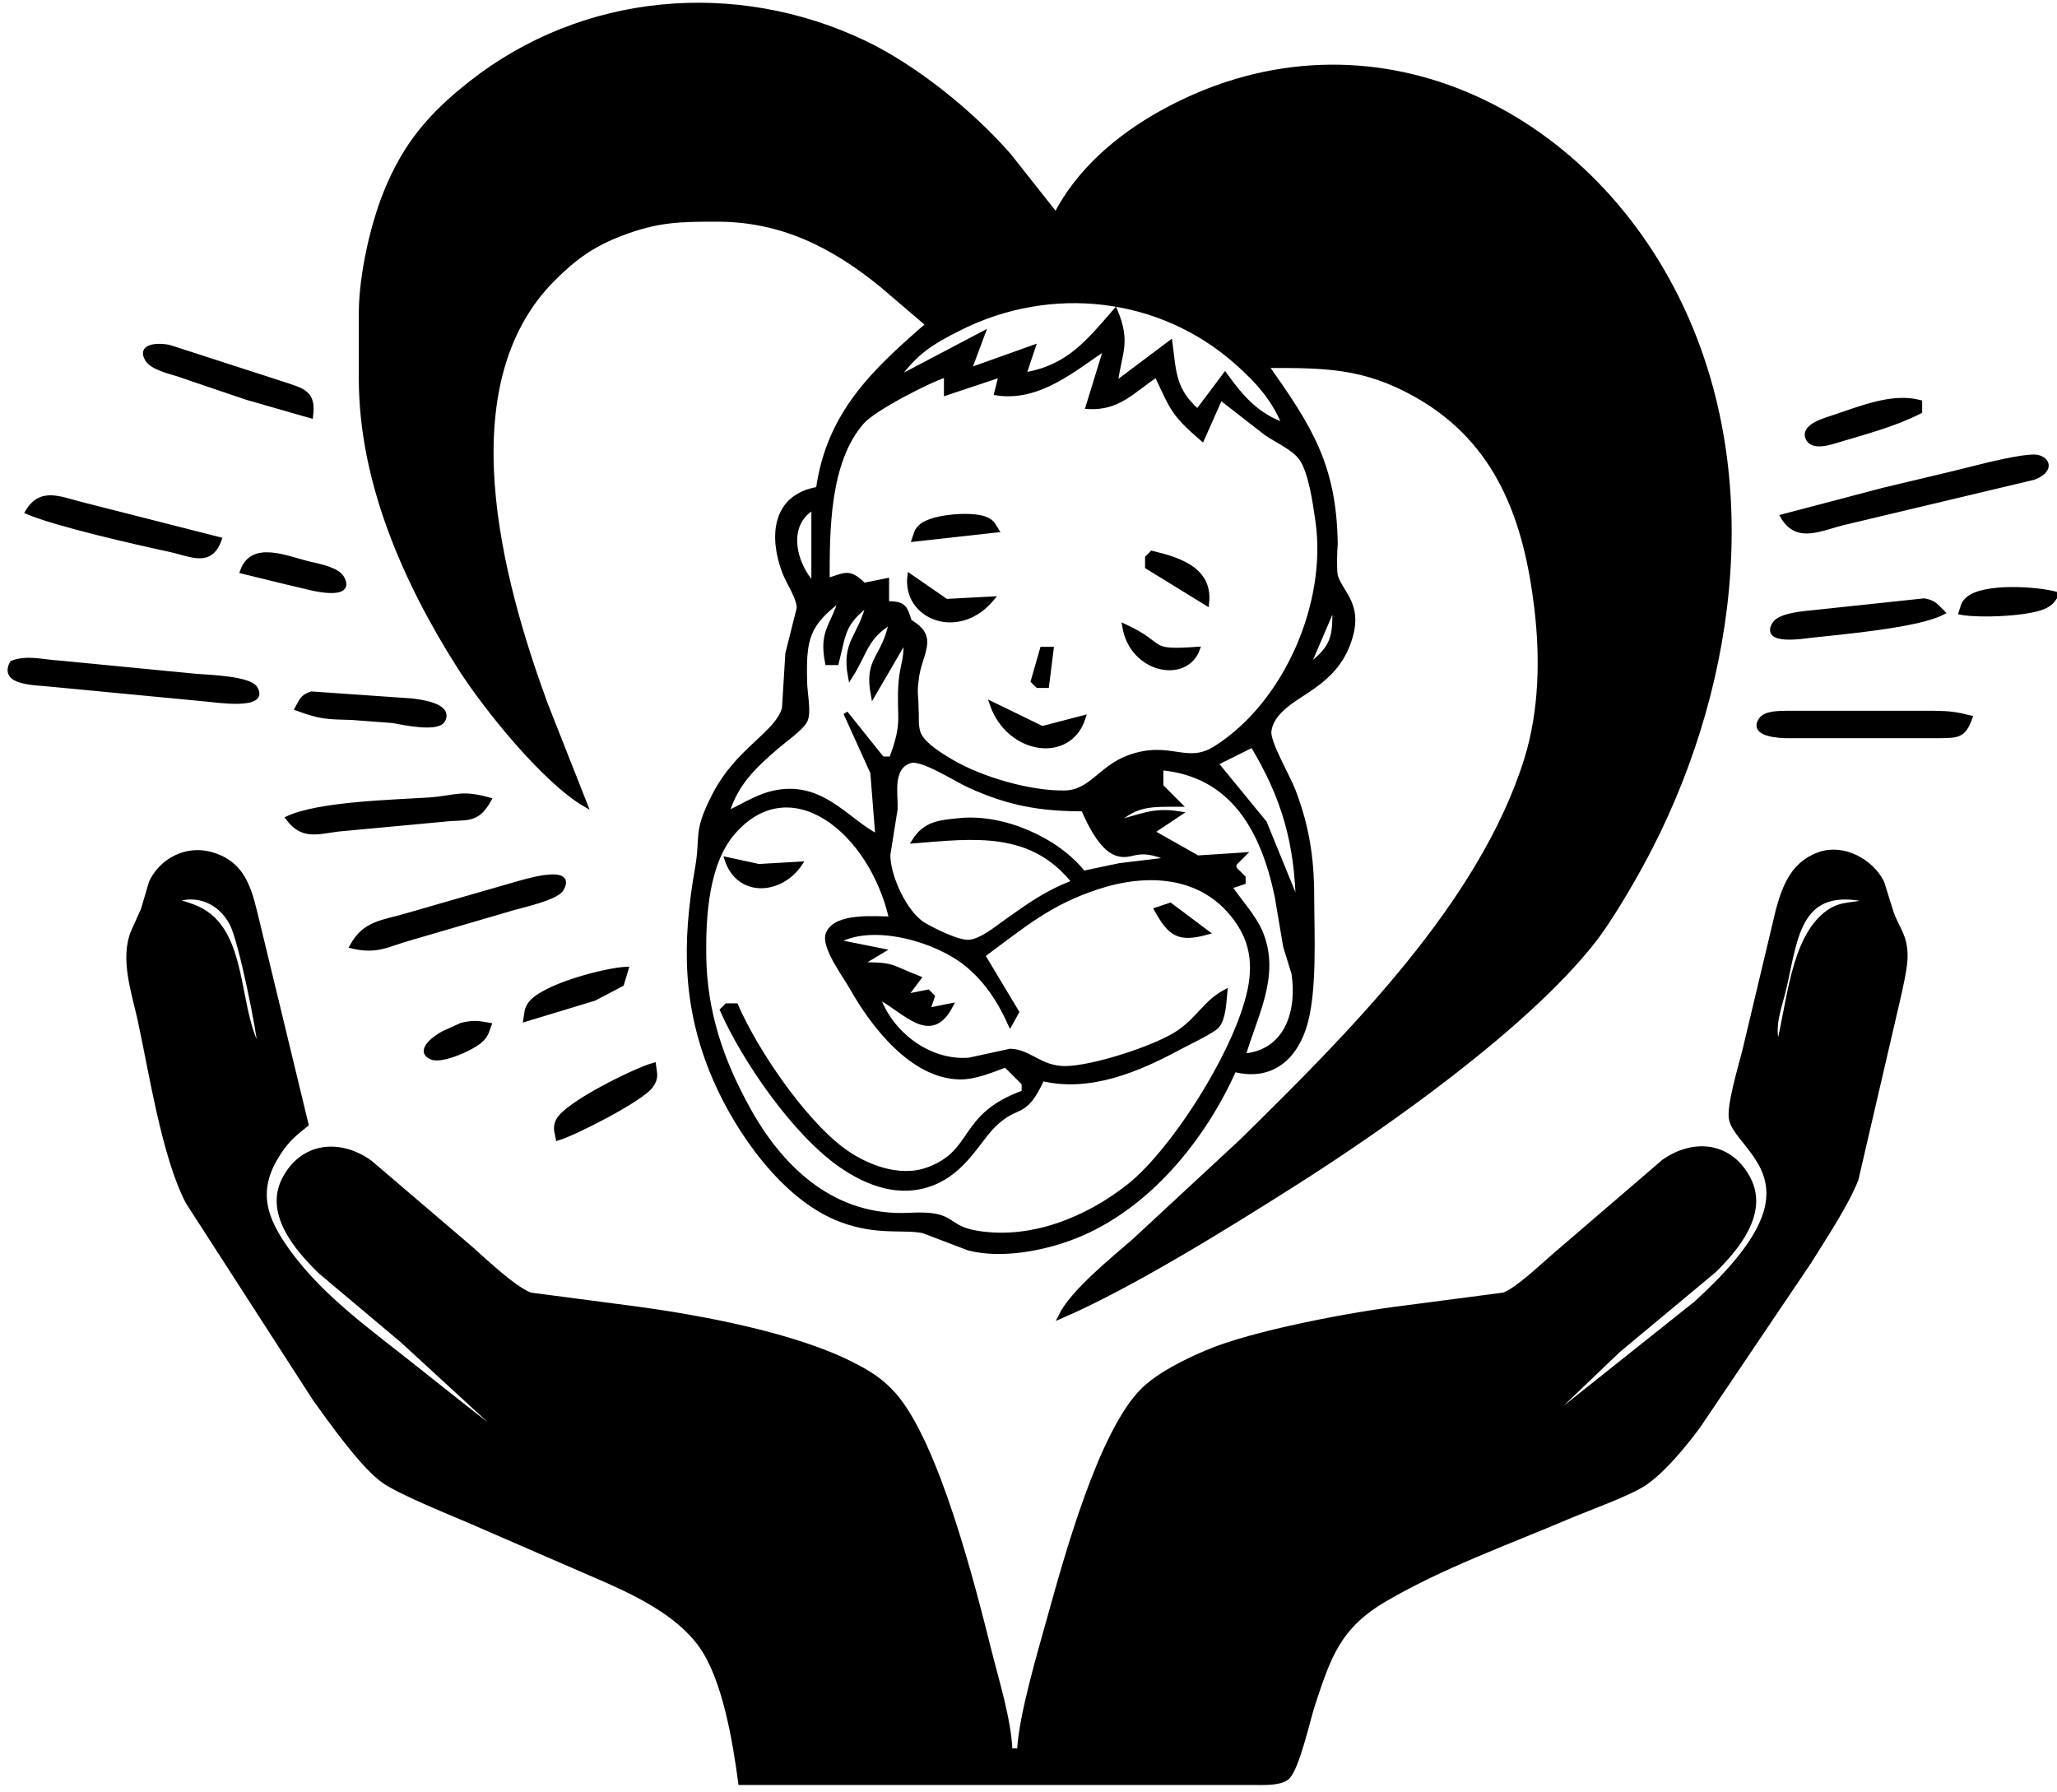 <?xml version="1.0" encoding="UTF-8" standalone="no"?>
<!DOCTYPE svg PUBLIC "-//W3C//DTD SVG 20010904//EN"
              "http://www.w3.org/TR/2001/REC-SVG-20010904/DTD/svg10.dtd">

<svg xmlns="http://www.w3.org/2000/svg"
     width="79.379mm" height="69.148mm"
     viewBox="0 0 450 392">
  <path id="Selection"
        fill="black" stroke="black" stroke-width="1"
        d="M 128.00,176.00
           C 119.09,170.80 106.26,154.90 100.59,146.00
             88.75,127.42 79.03,105.43 79.00,83.00
             79.00,83.00 79.00,68.00 79.00,68.00
             79.10,60.05 81.46,49.37 84.45,42.00
             88.67,31.59 94.26,25.09 103.00,18.21
             127.58,-1.15 160.89,-4.04 189.00,9.32
             200.17,14.63 212.63,24.71 220.71,34.00
             220.71,34.00 231.00,47.00 231.00,47.00
             235.98,37.33 244.60,29.97 254.00,24.73
             297.57,0.46 345.42,22.38 366.73,65.00
             385.57,102.68 379.83,148.43 361.24,185.00
             358.23,190.94 352.52,200.88 348.48,206.00
             333.85,224.58 303.30,246.18 283.00,259.05
             268.54,268.22 247.45,281.34 232.00,288.00
             234.56,282.71 243.33,275.63 248.00,271.58
             248.00,271.58 271.72,249.58 271.72,249.58
             294.96,226.69 324.11,197.86 333.98,166.00
             337.22,155.51 337.45,143.82 336.15,133.00
             333.86,113.83 327.89,96.69 310.00,86.52
             298.38,79.92 289.74,80.00 277.00,80.00
             286.58,93.54 291.91,101.83 292.15,119.00
             292.01,120.81 291.90,124.28 292.15,125.91
             293.32,129.99 298.16,132.34 294.86,141.00
             293.12,145.55 289.96,148.48 285.99,151.09
             282.89,153.13 278.08,155.84 277.63,160.00
             277.37,162.46 281.76,169.92 282.94,173.00
             285.91,180.78 286.99,187.70 287.00,196.00
             287.01,204.27 287.75,217.48 285.21,225.00
             282.80,232.15 277.43,235.94 270.00,234.00
             263.19,249.27 250.90,264.32 235.00,270.54
             228.26,273.17 219.10,274.90 212.00,273.10
             212.00,273.10 202.00,269.30 202.00,269.30
             197.66,268.38 191.98,269.86 184.00,266.87
             171.71,262.28 161.47,247.70 156.43,236.00
             149.75,220.50 149.66,206.37 152.54,190.00
             153.84,182.57 151.99,182.37 156.27,174.00
             161.44,163.90 169.95,160.65 171.57,154.96
             171.57,154.96 172.30,143.00 172.30,143.00
             172.30,143.00 174.81,133.00 174.81,133.00
             174.72,130.57 172.49,127.50 171.56,125.00
             168.67,117.26 169.43,108.55 179.00,107.00
             181.34,90.50 191.04,81.38 203.00,71.00
             203.00,71.00 193.00,62.46 193.00,62.46
             182.30,53.69 171.01,48.02 157.00,48.00
             148.75,47.99 143.95,48.05 136.00,51.06
             129.70,53.46 125.77,56.26 121.01,61.01
             97.81,84.22 109.38,126.89 119.32,154.00
             119.32,154.00 128.00,176.00 128.00,176.00 Z
           M 281.00,93.00
           C 278.80,87.38 275.04,83.23 270.56,79.27
             253.79,64.42 229.91,61.80 210.00,71.76
             203.56,74.98 200.29,77.06 196.00,83.00
             196.00,83.00 215.00,73.00 215.00,73.00
             215.00,73.00 212.00,81.00 212.00,81.00
             212.00,81.00 226.00,76.00 226.00,76.00
             226.00,76.00 224.00,82.00 224.00,82.00
             233.63,80.42 237.95,74.97 244.00,68.00
             246.88,74.98 244.96,76.85 244.00,84.00
             244.00,84.00 256.00,75.00 256.00,75.00
             256.85,81.57 256.70,85.31 262.00,90.00
             262.00,90.00 268.00,82.00 268.00,82.00
             271.59,87.01 275.05,90.97 281.00,93.00 Z
           M 68.00,91.00
           C 68.00,91.00 54.00,86.98 54.00,86.98
             54.00,86.98 44.00,83.59 44.00,83.59
             44.00,83.59 39.00,81.88 39.00,81.88
             37.10,81.29 33.19,80.39 32.17,78.55
             30.35,75.28 35.33,75.57 37.00,75.94
             37.00,75.94 62.00,84.03 62.00,84.03
             66.44,85.48 68.65,85.98 68.00,91.00 Z
           M 242.00,76.00
           C 234.79,80.81 227.27,87.42 218.00,86.00
             218.00,86.00 219.00,82.00 219.00,82.00
             219.00,82.00 207.00,86.00 207.00,86.00
             207.00,86.00 207.00,82.00 207.00,82.00
             203.09,83.24 191.21,89.35 188.63,92.27
             180.94,100.98 181.00,116.15 181.00,127.00
             185.12,125.71 185.73,124.85 189.00,128.00
             189.00,128.00 194.00,127.00 194.00,127.00
             194.00,127.00 194.00,132.00 194.00,132.00
             197.67,132.09 197.91,132.54 199.00,136.00
             205.22,139.55 200.98,142.87 200.45,149.00
             200.08,151.47 200.47,152.70 200.45,155.00
             200.62,156.92 200.23,159.04 201.11,160.82
             202.23,163.08 205.85,165.27 208.00,166.55
             214.56,170.44 225.33,173.59 233.00,173.43
             238.67,173.31 240.79,167.93 247.00,165.68
             256.10,162.40 259.49,167.77 266.00,163.64
             281.43,153.85 290.83,131.91 288.27,114.00
             287.74,110.30 286.81,103.44 284.75,100.39
             283.17,98.04 279.43,96.45 277.00,94.78
             277.00,94.78 267.00,87.00 267.00,87.00
             267.00,87.00 263.00,96.00 263.00,96.00
             256.57,90.45 256.53,89.44 253.00,82.00
             247.70,85.53 244.71,89.36 238.00,89.00
             238.00,89.00 242.00,76.00 242.00,76.00 Z
           M 208.00,81.00
           C 208.00,81.00 207.00,81.00 207.00,81.00
             207.00,81.00 208.00,82.00 208.00,82.00
             208.00,82.00 208.00,81.00 208.00,81.00 Z
           M 196.00,83.00
           C 196.00,83.00 195.00,83.00 195.00,83.00
             195.00,83.00 196.00,84.00 196.00,84.00
             196.00,84.00 196.00,83.00 196.00,83.00 Z
           M 420.00,90.00
           C 414.33,92.90 408.08,94.49 402.00,96.33
             400.30,96.84 396.40,98.17 395.45,95.77
             394.44,93.19 399.40,91.87 401.00,91.34
             406.91,89.40 413.86,86.40 420.00,88.00
             420.00,88.00 420.00,90.00 420.00,90.00 Z
           M 282.00,93.00
           C 282.00,93.00 281.00,93.00 281.00,93.00
             281.00,93.00 282.00,94.00 282.00,94.00
             282.00,94.00 282.00,93.00 282.00,93.00 Z
           M 390.00,113.00
           C 390.00,113.00 412.00,107.21 412.00,107.21
             412.00,107.21 427.00,103.63 427.00,103.63
             427.00,103.63 435.00,101.65 435.00,101.65
             437.20,101.15 443.91,99.55 445.81,100.03
             448.31,100.66 448.61,103.10 444.89,104.48
             444.89,104.48 404.00,114.21 404.00,114.21
             398.64,115.37 393.27,118.65 390.00,113.00 Z
           M 6.00,112.00
           C 8.98,107.00 13.12,109.17 18.00,110.37
             18.00,110.37 48.00,118.00 48.00,118.00
             45.99,123.73 41.80,121.24 37.00,120.21
             29.66,118.63 12.30,114.68 6.00,112.00 Z
           M 178.00,111.00
           C 171.53,114.65 173.63,123.40 178.00,128.00
             178.00,128.00 178.00,111.00 178.00,111.00 Z
           M 200.00,118.00
           C 200.46,116.70 200.37,116.12 201.57,115.08
             204.06,112.94 212.86,112.30 215.71,113.59
             217.26,114.30 217.20,114.80 218.00,116.00
             218.00,116.00 200.00,118.00 200.00,118.00 Z
           M 53.00,125.00
           C 55.24,118.61 62.81,122.24 68.00,123.42
             69.93,123.86 73.79,124.61 74.83,126.45
             77.19,130.65 69.39,128.96 68.00,128.63
             68.00,128.63 62.00,127.21 62.00,127.21
             62.00,127.21 53.00,125.00 53.00,125.00 Z
           M 252.00,121.00
           C 257.99,122.41 264.90,124.64 264.00,132.00
             264.00,132.00 251.00,124.00 251.00,124.00
             251.00,124.00 251.00,122.00 251.00,122.00
             251.00,122.00 252.00,121.00 252.00,121.00 Z
           M 199.00,126.00
           C 199.00,126.00 207.01,131.53 207.01,131.53
             207.01,131.53 217.00,131.00 217.00,131.00
             209.68,139.79 197.89,135.04 199.00,126.00 Z
           M 185.00,130.00
           C 185.00,130.00 184.00,130.00 184.00,130.00
             184.00,130.00 185.00,131.00 185.00,131.00
             185.00,131.00 185.00,130.00 185.00,130.00 Z
           M 429.00,134.00
           C 429.45,132.70 429.37,132.00 430.59,130.98
             434.15,128.03 445.75,128.79 450.00,130.00
             449.11,131.20 449.06,131.70 447.59,132.52
             444.22,134.38 432.82,134.75 429.00,134.00 Z
           M 184.00,131.00
           C 176.35,136.62 175.88,140.05 176.07,149.00
             176.04,151.36 177.13,156.11 176.07,157.79
             175.20,159.39 171.57,161.95 170.00,163.30
             164.87,167.71 160.95,171.40 159.00,178.00
             161.77,176.68 165.19,174.64 168.00,173.80
             179.36,170.41 185.18,179.66 192.00,183.00
             192.00,183.00 190.89,169.00 190.89,169.00
             190.89,169.00 185.00,156.00 185.00,156.00
             185.00,156.00 193.00,166.00 193.00,166.00
             193.00,166.00 195.00,166.00 195.00,166.00
             198.21,157.44 196.45,157.03 197.09,149.00
             197.35,145.78 198.59,143.22 198.00,140.00
             198.00,140.00 191.00,152.00 191.00,152.00
             189.50,143.97 193.32,144.28 195.00,136.00
             189.29,139.43 189.44,142.56 186.00,148.00
             184.56,140.33 188.23,139.43 190.00,132.00
             184.22,136.57 184.69,138.39 183.00,145.00
             183.00,145.00 181.00,145.00 181.00,145.00
             179.66,138.08 182.04,137.35 184.00,131.00 Z
           M 292.00,132.00
           C 292.00,132.00 286.00,146.00 286.00,146.00
             292.15,141.32 291.98,139.26 292.00,132.00 Z
           M 425.00,134.00
           C 419.60,136.86 402.90,138.29 396.00,139.05
             394.71,139.19 385.61,140.73 388.17,136.53
             389.39,134.52 394.84,134.19 397.00,133.95
             397.00,133.95 420.96,131.40 420.96,131.40
             423.17,131.82 423.54,132.57 425.00,134.00 Z
           M 246.00,137.00
           C 255.33,141.32 250.51,142.82 262.00,142.00
             259.44,149.07 247.60,146.85 246.00,137.00 Z
           M 228.00,142.00
           C 228.00,142.00 230.00,142.00 230.00,142.00
             230.00,142.00 229.00,150.00 229.00,150.00
             229.00,150.00 227.00,150.00 227.00,150.00
             227.00,150.00 226.00,149.00 226.00,149.00
             226.00,149.00 228.00,142.00 228.00,142.00 Z
           M 2.66,145.01
           C 6.04,143.75 9.39,144.82 13.00,145.01
             13.00,145.01 43.00,147.92 43.00,147.92
             45.54,148.12 54.48,148.40 55.83,150.54
             58.67,155.04 46.45,153.05 45.00,152.97
             45.00,152.97 11.00,149.72 11.00,149.72
             8.06,149.36 0.09,149.56 2.66,145.01 Z
           M 286.00,146.00
           C 286.00,146.00 285.00,146.00 285.00,146.00
             285.00,146.00 286.00,147.00 286.00,147.00
             286.00,147.00 286.00,146.00 286.00,146.00 Z
           M 65.00,155.00
           C 65.92,153.39 66.09,152.41 68.14,151.77
             68.14,151.77 90.00,153.29 90.00,153.29
             91.59,153.48 98.89,154.27 96.83,157.69
             95.43,159.62 88.39,158.15 86.00,157.69
             86.00,157.69 77.00,157.01 77.00,157.01
             71.49,156.85 70.32,156.94 65.00,155.00 Z
           M 217.00,154.00
           C 217.00,154.00 228.00,159.35 228.00,159.35
             228.00,159.35 237.00,157.00 237.00,157.00
             234.00,166.62 220.64,164.64 217.00,154.00 Z
           M 431.00,157.00
           C 429.55,161.14 428.15,160.92 424.00,161.00
             424.00,161.00 391.00,161.00 391.00,161.00
             389.48,160.97 383.12,160.78 385.17,157.54
             386.20,155.92 389.33,156.04 391.00,156.00
             391.00,156.00 408.00,156.00 408.00,156.00
             408.00,156.00 423.00,156.00 423.00,156.00
             426.41,156.04 427.68,156.19 431.00,157.00 Z
           M 274.00,163.00
           C 274.00,163.00 266.00,167.00 266.00,167.00
             266.00,167.00 276.65,180.00 276.65,180.00
             276.65,180.00 284.00,198.00 284.00,198.00
             283.70,184.40 280.98,174.65 274.00,163.00 Z
           M 237.00,177.00
           C 227.54,176.99 220.68,175.78 212.00,171.82
             209.20,170.55 201.70,165.69 199.19,166.44
             194.66,167.79 195.99,173.64 195.87,177.00
             195.87,177.00 194.28,187.00 194.28,187.00
             194.23,191.72 198.00,199.89 202.10,202.32
             204.20,203.56 209.66,206.29 212.00,206.10
             214.65,205.89 217.84,203.24 220.00,201.71
             225.09,198.10 229.06,195.18 235.00,193.00
             225.73,181.23 212.99,182.95 200.00,184.00
             202.45,180.10 205.58,179.91 210.00,179.47
             219.42,178.52 231.22,183.66 237.00,191.00
             237.00,191.00 245.00,189.32 245.00,189.32
             245.00,189.32 256.00,188.00 256.00,188.00
             248.35,184.53 247.85,188.05 244.10,186.65
             240.90,185.46 238.25,179.99 237.00,177.00 Z
           M 272.00,231.00
           C 281.47,230.24 284.29,221.37 283.04,213.00
             283.04,213.00 281.20,207.00 281.20,207.00
             281.20,207.00 279.34,196.00 279.34,196.00
             276.37,181.90 269.85,169.44 254.00,168.00
             254.00,168.00 254.00,172.00 254.00,172.00
             254.00,172.00 258.00,176.00 258.00,176.00
             252.09,176.02 248.54,175.68 244.00,180.00
             249.69,178.71 252.01,177.05 258.00,178.00
             258.00,178.00 252.00,182.00 252.00,182.00
             252.00,182.00 262.00,187.65 262.00,187.65
             262.00,187.65 272.00,187.00 272.00,187.00
             272.00,187.00 270.00,189.00 270.00,189.00
             270.00,189.00 270.00,190.00 270.00,190.00
             270.00,190.00 272.00,192.00 272.00,192.00
             272.00,192.00 272.00,193.00 272.00,193.00
             272.00,193.00 269.00,194.00 269.00,194.00
             271.16,197.12 274.36,200.62 275.77,204.00
             279.71,213.43 274.45,222.33 272.00,231.00 Z
           M 252.00,171.00
           C 252.00,171.00 246.00,174.00 246.00,174.00
             246.00,174.00 252.00,171.00 252.00,171.00 Z
           M 63.00,179.00
           C 69.80,175.85 85.96,175.47 94.00,174.96
             99.86,174.50 100.82,173.25 107.00,174.96
             104.22,179.93 102.03,178.68 97.00,179.28
             97.00,179.28 74.00,181.42 74.00,181.42
             69.24,182.05 66.15,183.20 63.00,179.00 Z
           M 195.00,201.00
           C 190.58,181.65 172.92,167.68 160.39,182.10
             154.54,188.83 153.90,200.46 154.00,209.00
             154.15,221.47 157.83,232.21 163.86,243.00
             171.29,256.29 182.81,266.68 199.00,265.82
             209.44,265.27 206.29,268.58 214.00,269.79
             225.78,271.64 237.88,266.69 247.00,259.48
             257.19,251.43 272.49,227.10 273.83,214.00
             274.33,209.07 273.31,205.04 270.36,201.01
             263.06,191.01 250.84,190.51 240.00,194.09
             229.36,197.60 223.77,202.56 215.00,209.00
             215.00,209.00 222.44,221.41 222.44,221.41
             222.44,221.41 221.00,224.00 221.00,224.00
             218.78,219.10 216.09,214.88 211.96,211.33
             205.37,205.66 190.97,201.37 183.00,206.00
             183.00,206.00 193.00,208.00 193.00,208.00
             193.00,208.00 188.00,211.00 188.00,211.00
             195.73,211.03 194.21,211.33 201.00,214.00
             201.00,214.00 198.00,218.00 198.00,218.00
             198.00,218.00 203.00,217.00 203.00,217.00
             203.00,217.00 204.00,218.00 204.00,218.00
             204.00,218.00 203.00,221.00 203.00,221.00
             203.00,221.00 208.00,220.00 208.00,220.00
             203.54,228.59 197.87,220.89 192.00,218.00
             194.76,226.10 203.21,232.60 212.00,231.89
             212.00,231.89 221.00,229.94 221.00,229.94
             225.21,230.02 227.54,233.73 233.00,233.73
             238.99,233.72 253.09,229.20 257.99,225.78
             262.45,222.66 263.53,219.50 268.00,217.00
             267.78,219.18 267.71,222.73 266.27,224.44
             265.31,225.59 259.72,228.21 258.00,229.14
             248.99,234.03 238.34,238.51 228.00,236.00
             223.99,244.78 222.64,240.94 217.32,246.22
             213.90,249.62 210.88,256.16 204.00,258.85
             196.93,261.62 189.91,259.03 184.00,254.95
             173.96,248.01 162.99,232.19 158.00,221.00
             158.00,221.00 159.00,220.00 159.00,220.00
             159.00,220.00 161.00,220.00 161.00,220.00
             165.29,229.90 175.49,244.82 184.00,251.32
             189.08,255.20 196.66,258.19 203.00,255.87
             213.66,251.96 209.79,244.10 224.00,239.00
             224.00,239.00 224.00,237.00 224.00,237.00
             224.00,237.00 220.00,233.00 220.00,233.00
             216.99,234.15 213.25,235.69 210.00,235.65
             199.55,235.51 190.93,224.23 186.31,216.00
             184.80,213.33 179.99,206.97 181.17,204.23
             182.92,200.13 191.32,201.00 195.00,201.00 Z
           M 159.00,178.00
           C 159.00,178.00 158.00,178.00 158.00,178.00
             158.00,178.00 159.00,179.00 159.00,179.00
             159.00,179.00 159.00,178.00 159.00,178.00 Z
           M 162.00,390.00
           C 160.82,381.13 158.56,367.26 153.36,360.00
             148.06,352.59 138.20,348.09 130.00,344.58
             130.00,344.58 102.00,332.42 102.00,332.42
             97.49,330.50 87.71,326.54 84.04,324.04
             79.46,320.91 72.31,310.81 68.86,306.00
             68.86,306.00 41.12,263.00 41.12,263.00
             35.89,253.06 33.11,234.55 30.58,223.00
             29.27,217.05 26.77,209.90 29.07,204.00
             29.07,204.00 31.32,199.00 31.32,199.00
             31.32,199.00 33.08,193.04 33.08,193.04
             35.35,188.19 40.77,185.44 46.00,186.84
             53.73,188.91 54.72,195.36 56.37,202.00
             56.37,202.00 67.00,246.00 67.00,246.00
             64.42,248.05 62.98,249.21 61.11,252.01
             55.56,260.28 57.71,266.53 63.16,274.00
             70.59,284.19 81.24,291.59 91.00,299.40
             91.00,299.40 102.00,308.12 102.00,308.12
             102.00,308.12 116.00,319.00 116.00,319.00
             116.00,319.00 88.00,293.27 88.00,293.27
             88.00,293.27 70.17,278.28 70.17,278.28
             65.11,273.39 58.29,265.57 62.17,258.02
             66.16,250.26 74.46,249.60 81.00,254.35
             81.00,254.35 103.00,273.15 103.00,273.15
             106.16,275.93 112.31,281.83 116.00,283.27
             116.00,283.27 139.00,286.29 139.00,286.29
             153.12,288.19 173.37,291.95 186.00,298.27
             189.75,300.15 192.72,301.91 195.53,305.09
             204.91,315.70 212.77,346.58 216.37,361.00
             218.09,367.88 220.68,376.05 221.00,383.00
             221.00,383.00 223.00,383.00 223.00,383.00
             223.36,375.39 227.42,361.75 229.58,354.00
             233.22,340.90 240.79,313.24 250.09,304.10
             253.62,300.64 259.43,297.83 264.00,295.87
             274.06,291.57 295.78,287.51 307.00,286.15
             307.00,286.15 329.00,283.27 329.00,283.27
             332.13,282.04 337.21,277.12 340.00,274.73
             340.00,274.73 364.00,254.11 364.00,254.11
             370.64,249.47 378.65,250.37 382.55,258.02
             386.32,265.41 379.99,273.05 374.99,277.96
             374.99,277.96 354.00,295.44 354.00,295.44
             354.00,295.44 342.00,306.91 342.00,306.91
             342.00,306.91 331.00,317.00 331.00,317.00
             331.00,317.00 370.99,285.16 370.99,285.16
             376.53,280.09 384.27,272.39 386.36,265.00
             389.29,254.64 379.99,249.71 378.77,245.00
             378.07,242.29 380.83,233.17 381.63,230.00
             381.63,230.00 389.01,199.00 389.01,199.00
             390.48,193.74 392.35,188.92 398.00,186.90
             403.19,185.05 409.29,188.31 411.69,193.02
             411.69,193.02 413.88,200.00 413.88,200.00
             415.26,203.48 416.75,204.86 416.82,209.00
             416.86,211.53 415.72,216.40 415.12,219.00
             415.12,219.00 406.07,258.00 406.07,258.00
             403.92,263.49 399.01,270.84 395.81,276.00
             395.81,276.00 371.52,312.00 371.52,312.00
             368.51,316.05 364.10,321.48 360.00,324.35
             356.58,326.75 347.39,329.98 343.00,331.85
             329.63,337.55 315.58,342.53 303.00,349.88
             292.75,355.86 290.66,362.42 287.17,373.00
             286.08,376.28 283.71,387.31 281.44,388.98
             279.73,390.23 276.09,390.00 274.00,390.00
             274.00,390.00 162.00,390.00 162.00,390.00 Z
           M 159.00,188.00
           C 159.00,188.00 166.00,189.52 166.00,189.52
             166.00,189.52 175.00,189.00 175.00,189.00
             170.78,195.26 161.61,195.94 159.00,188.00 Z
           M 77.00,207.00
           C 79.84,201.82 83.71,201.87 89.00,200.28
             89.00,200.28 113.00,193.37 113.00,193.37
             113.98,193.12 125.87,189.32 122.83,194.50
             121.68,196.47 114.34,198.02 112.00,198.72
             112.00,198.72 90.00,205.15 90.00,205.15
             84.65,206.62 82.63,208.32 77.00,207.00 Z
           M 57.00,230.00
           C 56.61,225.19 52.70,205.79 50.70,202.02
             48.14,197.19 43.09,195.04 38.00,197.00
             40.90,197.88 43.48,198.45 45.90,200.43
             53.73,206.86 51.90,222.26 57.00,230.00 Z
           M 409.00,197.00
           C 393.46,193.27 392.90,204.86 390.35,216.00
             389.35,220.35 387.41,224.67 389.00,229.00
             391.41,219.93 392.10,205.14 399.98,199.57
             403.08,197.37 405.70,198.23 409.00,197.00 Z
           M 253.00,199.00
           C 253.00,199.00 256.00,198.00 256.00,198.00
             256.00,198.00 264.00,204.00 264.00,204.00
             257.89,205.66 256.03,204.44 253.00,199.00 Z
           M 115.00,223.00
           C 115.22,221.68 115.13,220.84 115.99,219.63
             118.74,215.81 132.30,212.23 137.00,212.00
             137.00,212.00 136.01,215.30 136.01,215.30
             136.01,215.30 130.00,218.45 130.00,218.45
             130.00,218.45 115.00,223.00 115.00,223.00 Z
           M 192.00,217.00
           C 192.00,217.00 191.00,217.00 191.00,217.00
             191.00,217.00 192.00,218.00 192.00,218.00
             192.00,218.00 192.00,217.00 192.00,217.00 Z
           M 107.00,224.24
           C 106.52,225.46 106.58,226.09 105.41,227.36
             103.78,229.10 96.80,232.26 94.49,231.33
             90.96,229.91 95.60,226.76 97.02,226.05
             97.02,226.05 101.00,224.24 101.00,224.24
             103.64,223.67 104.34,223.77 107.00,224.24 Z
           M 122.07,249.00
           C 121.81,247.49 121.36,246.83 122.07,245.21
             123.86,241.55 138.82,234.20 143.00,233.00
             143.25,234.97 143.70,235.76 142.36,237.61
             140.26,240.50 125.79,247.90 122.07,249.00 Z
           M 386.00,239.00
           C 386.00,239.00 385.00,239.00 385.00,239.00
             385.00,239.00 386.00,240.00 386.00,240.00
             386.00,240.00 386.00,239.00 386.00,239.00 Z
           M 331.00,317.00
           C 331.00,317.00 330.00,317.00 330.00,317.00
             330.00,317.00 331.00,318.00 331.00,318.00
             331.00,318.00 331.00,317.00 331.00,317.00 Z
           M 330.00,318.00
           C 330.00,318.00 329.00,318.00 329.00,318.00
             329.00,318.00 330.00,319.00 330.00,319.00
             330.00,319.00 330.00,318.00 330.00,318.00 Z
           M 117.00,319.00
           C 117.00,319.00 116.00,319.00 116.00,319.00
             116.00,319.00 117.00,320.00 117.00,320.00
             117.00,320.00 117.00,319.00 117.00,319.00 Z
           M 329.00,319.00
           C 329.00,319.00 328.00,319.00 328.00,319.00
             328.00,319.00 329.00,320.00 329.00,320.00
             329.00,320.00 329.00,319.00 329.00,319.00 Z
           M 118.00,320.00
           C 118.00,320.00 117.00,320.00 117.00,320.00
             117.00,320.00 118.00,321.00 118.00,321.00
             118.00,321.00 118.00,320.00 118.00,320.00 Z
           M 328.00,320.00
           C 328.00,320.00 327.00,320.00 327.00,320.00
             327.00,320.00 328.00,321.00 328.00,321.00
             328.00,321.00 328.00,320.00 328.00,320.00 Z" />
</svg>
